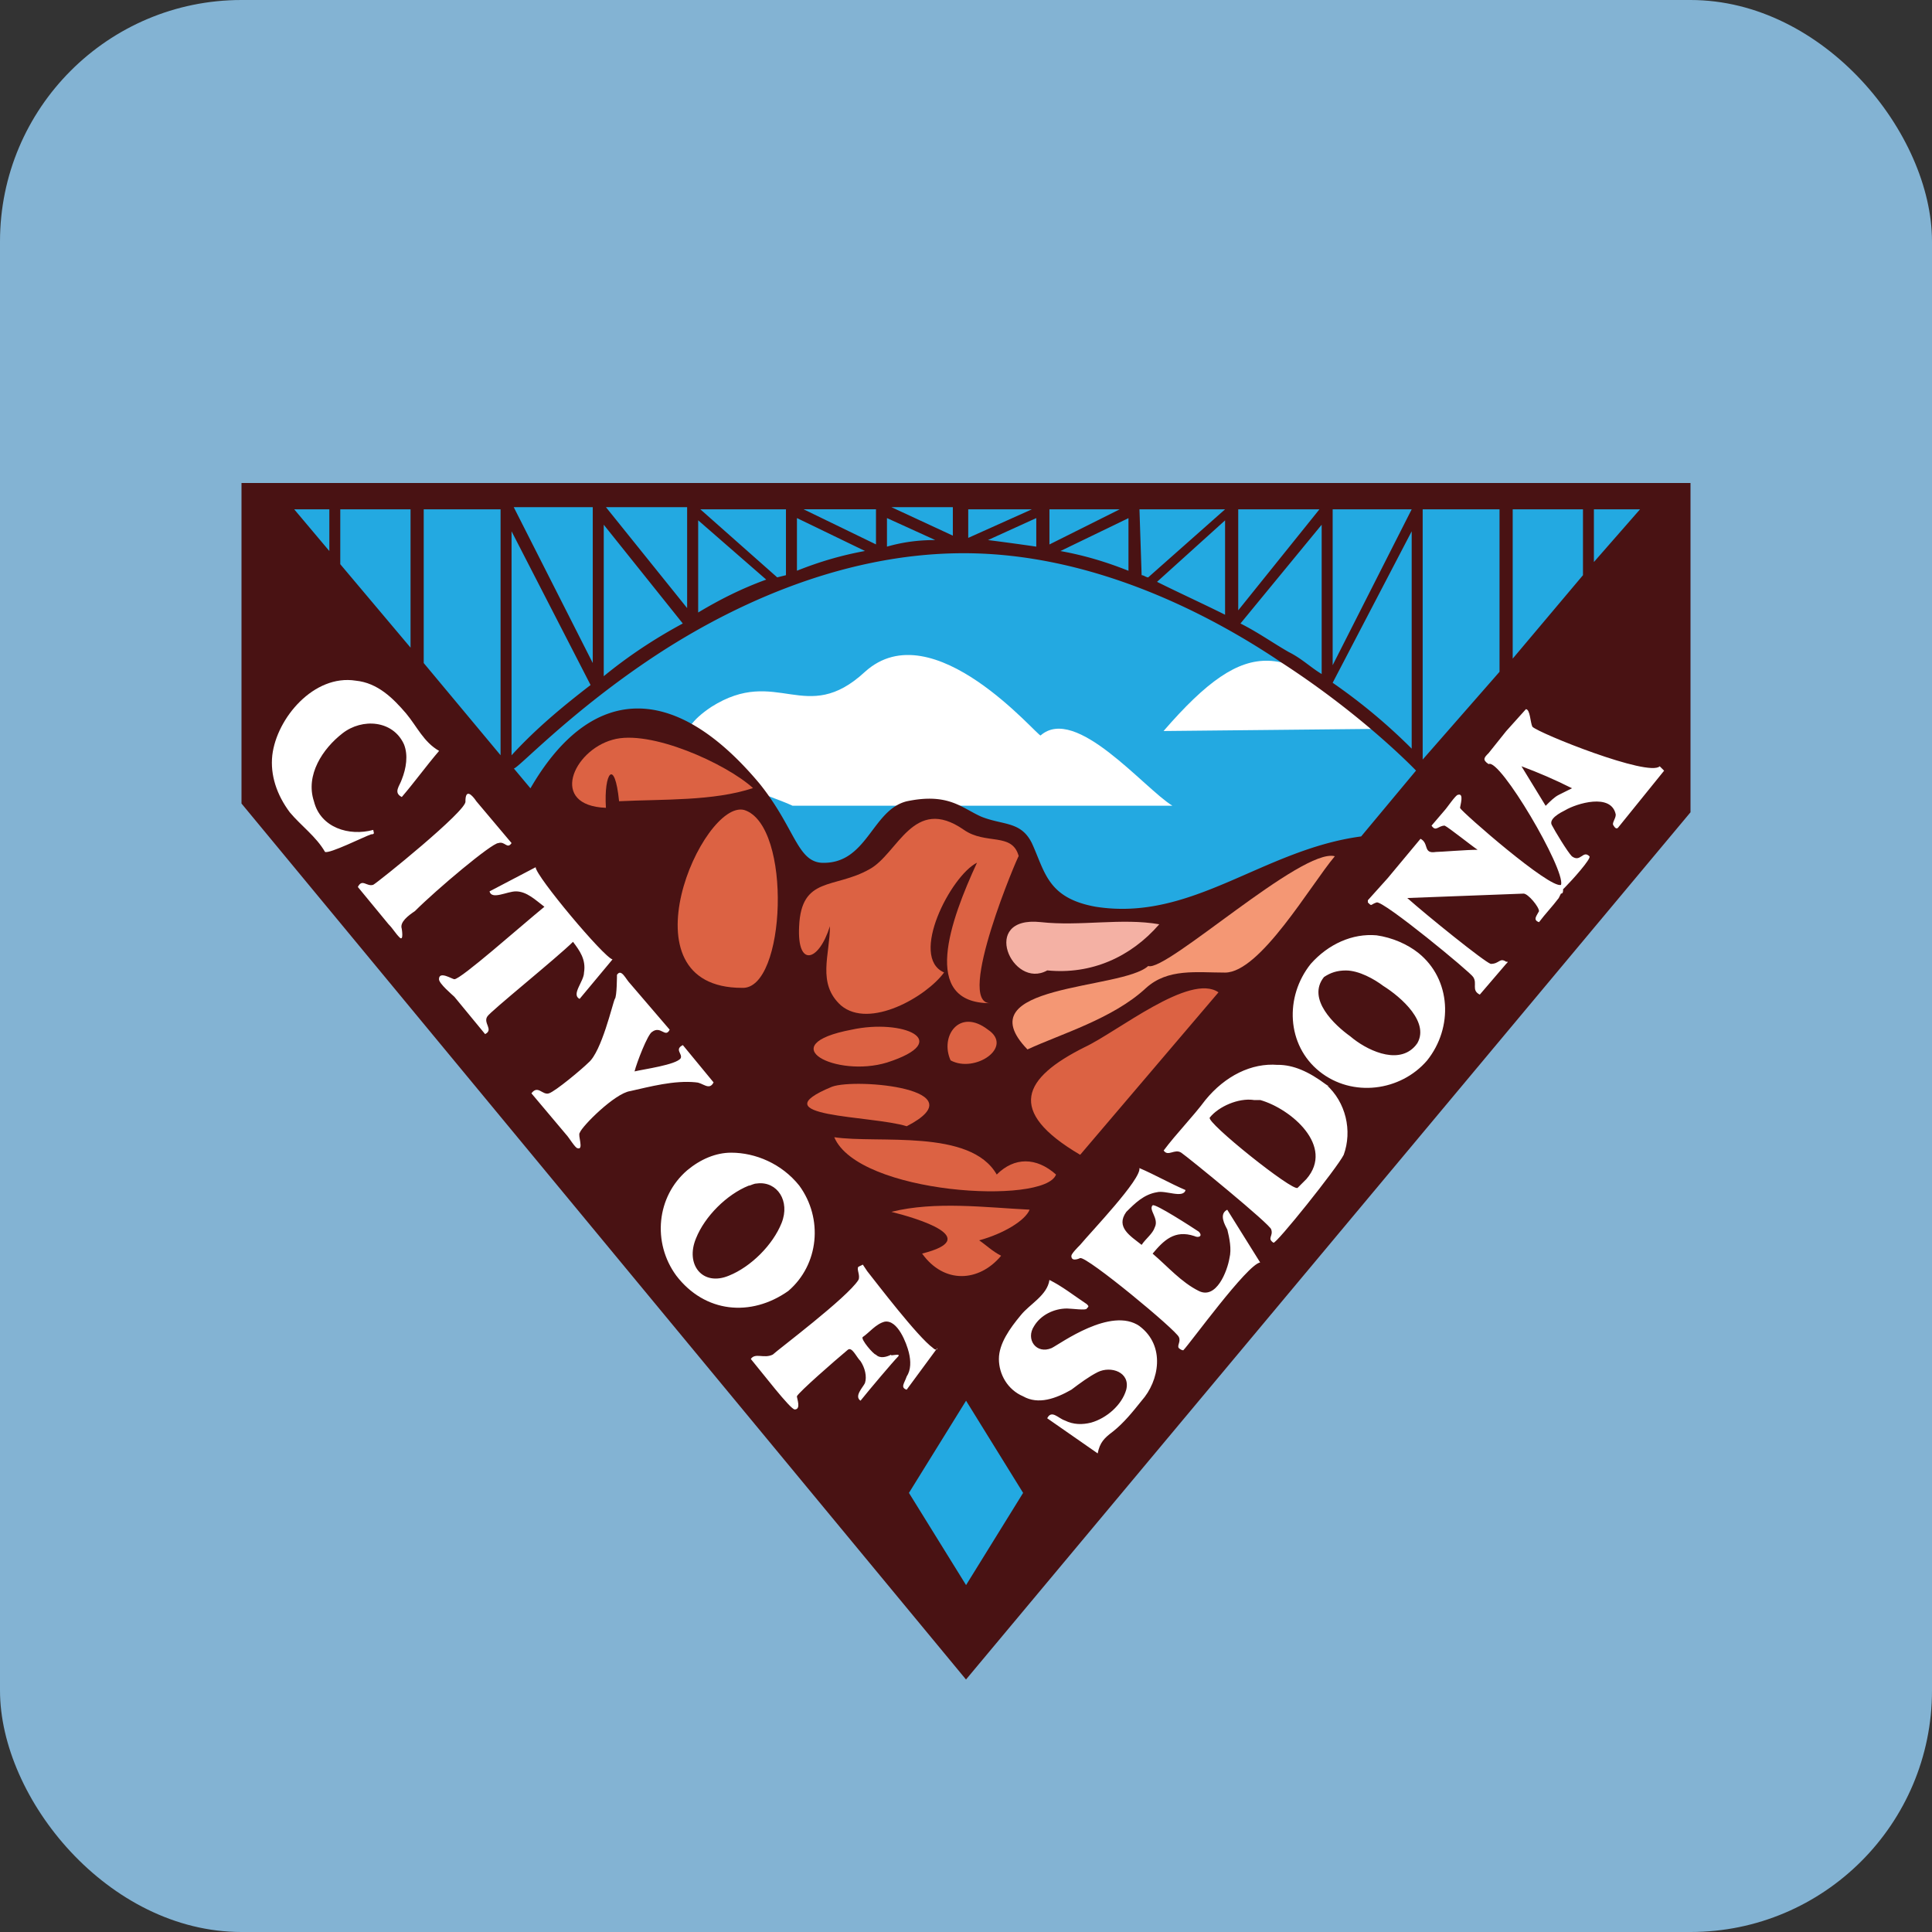 <svg width="32" height="32" viewBox="0 0 32 32" fill="none" xmlns="http://www.w3.org/2000/svg"><rect x="0" y="0" width="32" height="32" fill="#333333" stroke="none"/><rect width="32" height="32" rx="4" fill="#83B3D3"/><path d="M4.254 8.182L15.927 21.964l11.636-13.709-23.309-.073z" fill="#23A9E1"/><path d="M13.127 13.345h6.291c-.473-.291-1.6-1.673-2.182-1.164-.036.036-1.782-2.073-2.909-1.054-.982.909-1.455-.109-2.546.582-1.309.873.727 1.345 1.345 1.636zm9.709-1.273l-3.564.036c1.418-1.636 2.036-1.455 3.564-.036z" fill="#fff"/><path d="M26.4 9.309v-.873h.764L26.4 9.309zM8.509 12.727c.036.036.873-.873 2.218-1.782 1.236-.836 3.127-1.782 5.236-1.782 2.109 0 4.036.982 5.273 1.818 1.345.873 2.182 1.746 2.218 1.782l-.909 1.091c-1.636.218-2.8 1.418-4.4 1.164-.8-.145-.836-.582-1.055-1.055-.182-.364-.473-.291-.836-.436-.327-.145-.545-.4-1.236-.255-.582.145-.655 1.055-1.418 1.018-.4-.036-.436-.582-1.018-1.309-1.491-1.782-2.851-1.56-3.796.076l-.277-.331zm-3.054-4.291v.691l-.582-.691h.582zm19.6 0h1.164v1.091l-1.164 1.382V8.436zm-1.491 4.146V8.436h1.273v2.691l-1.273 1.454zM23.382 8.8v3.6c-.4-.4-.836-.764-1.309-1.091L23.382 8.8zm-1.491-.109v2.473c-.182-.109-.327-.255-.545-.364-.255-.145-.509-.327-.8-.473l1.345-1.636zm-1.6-.073v1.564c-.364-.182-.764-.364-1.127-.545l1.127-1.018zm.218-.182h1.345l-1.345 1.673V8.436zm1.564 0h1.309l-1.309 2.582V8.436zm-3.2 0h1.418l-1.273 1.127c-.036 0-.073-.036-.109-.036l-.036-1.091zm-.182.145v.873c-.364-.145-.727-.255-1.127-.327l1.127-.545zm-1.527 0v.473a44.132 44.132 0 00-.8-.109l.8-.364zm-2.473 0l.8.364c-.291 0-.545.036-.8.109v-.473zm-1.491 0l1.127.545c-.4.073-.764.182-1.127.327v-.873zm1.309.436l-1.2-.582h1.2v.582zm1.273-.145L14.764 8.4h1.018v.473zm.255-.436h1.054l-1.054.473v-.473zm1.345 0h1.164l-1.164.582v-.582zm-4.509 1.127L11.6 8.436h1.418v1.091l-.145.036zm-1.309-.945l1.127.982c-.4.145-.764.327-1.127.545V8.618zM10 8.691l1.309 1.636c-.473.255-.909.545-1.309.873V8.691zM8.473 8.8l1.309 2.546c-.473.364-.909.727-1.309 1.164V8.8zm1.345 2.182L8.509 8.4h1.309v2.582zm1.564-.909L10.036 8.4h1.345v1.673zM6.8 10.727L5.636 9.345v-.909H6.8v2.291zm.218-2.291h1.273v4.073l-1.273-1.527V8.436zM4 8v5.309l12 14.509 12-14.364V8H4z" fill="#491213"/><path d="M15.055 24.727l.946-1.527.945 1.527-.945 1.527-.946-1.527z" fill="#23A9E1"/><path d="M17.891 19.127c-1.236-.727-.945-1.273.073-1.782.545-.255 1.745-1.236 2.218-.909l-2.291 2.691zm-.836.909c-.727-.036-1.564-.145-2.291.036.436.109 1.527.436.509.691.364.509.945.473 1.309.036-.145-.073-.255-.182-.364-.255.4-.109.764-.327.836-.509zm.436-.582c-.327-.291-.691-.291-.982 0-.436-.764-1.964-.509-2.691-.618.4.946 3.491 1.127 3.673.618zm-2.473-.8c-.582-.182-2.473-.145-1.236-.655.4-.145 2.436.036 1.236.655zm.727-1.091c-.182-.4.145-.873.618-.509.436.291-.218.727-.618.509zm-1.054.036c-.836.255-1.927-.291-.582-.545.836-.182 1.709.182.582.545.036 0-.036 0 0 0zm-.946-2.255c-.182.582-.545.691-.509 0 .036-.836.582-.618 1.164-.946.473-.255.727-1.236 1.564-.654.364.255.8.036.909.436 0-.036-1.055 2.436-.473 2.436-1.164 0-.654-1.382-.218-2.327-.436.218-1.127 1.564-.545 1.818-.291.4-1.236.946-1.709.545-.4-.364-.182-.836-.182-1.309zm-1.454 1.018c-2.036 0-.655-3.127.036-2.946.8.255.691 2.982-.036 2.946zm-2.255-2.982c-.945-.036-.545-.946.109-1.127.618-.182 1.891.4 2.327.8-.655.218-1.491.182-2.218.218-.073-.727-.255-.473-.218.109z" fill="#DC6243"/><path d="M17.018 17.382c-1.054-1.091 1.564-.982 2-1.382.291.109 2.546-1.964 3.091-1.818-.4.473-1.236 1.927-1.818 1.927-.473 0-.946-.073-1.309.255-.545.509-1.418.764-1.964 1.018z" fill="#F49774"/><path d="M17.346 16.073c-.582.327-1.127-.909-.109-.8.655.073 1.345-.073 1.964.036-.473.545-1.127.836-1.855.764z" fill="#F4B1A4"/><path d="M9.491 15.6c.109.145.218.291.182.509 0 .145-.218.364-.073.436l.545-.654c-.145-.036-1.273-1.382-1.273-1.527l-.764.4c.036.145.291 0 .436 0 .182 0 .327.145.473.255-.4.327-1.382 1.2-1.491 1.2-.036 0-.255-.145-.255 0 0 .073.218.255.255.291l.509.618c.145-.073-.036-.182.036-.291.036-.073 1.164-.982 1.418-1.236zm-1.236-1.636c.109-.036.145.109.218 0l-.582-.691c-.073-.109-.182-.218-.182 0 .036.145-1.454 1.345-1.527 1.382-.109.036-.182-.109-.255.036.182.218.327.4.509.618.073.073.109.145.182.218.073.073.036-.145.036-.145-.036-.109.109-.218.218-.291.364-.364 1.273-1.127 1.382-1.127zm-2.073-.218c-.4.109-.873-.036-.982-.473-.145-.436.145-.873.473-1.127.327-.255.836-.218 1.018.182.073.182.036.4-.036.582-.036.109-.145.218 0 .291.218-.255.4-.509.618-.764-.255-.145-.364-.4-.545-.618-.218-.255-.473-.509-.836-.545-.691-.109-1.309.618-1.382 1.236-.036.327.073.655.291.946.182.218.436.4.582.654.073.036.654-.255.764-.291.073 0 .036-.036.036-.073-.182.073 0 0 0 0zm9.273 8.582c-.255-.182-.946-1.091-1.091-1.273l-.073-.109-.073.036c-.036.036.036.145 0 .218-.182.291-1.345 1.164-1.418 1.236-.145.073-.291-.036-.364.073.182.218.655.836.727.836.109 0 .036-.182.036-.218.036-.073.618-.582.836-.764.073-.073.145.109.218.182.073.109.109.255.073.364-.036.073-.182.218-.073.291.145-.182.545-.654.618-.727.073-.073-.145 0-.109-.036-.073.036-.182.073-.255 0-.036 0-.255-.255-.218-.291.109-.073.218-.218.364-.255.218-.036.364.364.4.509.036.145.036.291-.036.4-.036.109-.109.182 0 .218l.509-.691c0 .036-.036.036-.073 0-.036 0 .036.036 0 0zm-3.345-3.236c-.255 0-.509.109-.727.291-.509.436-.582 1.2-.182 1.745.473.618 1.236.691 1.855.255.509-.436.582-1.2.182-1.746-.291-.364-.727-.545-1.127-.545zm.436.509c.327-.036.545.291.4.655-.145.364-.509.727-.873.873-.436.182-.727-.182-.545-.618.145-.364.509-.727.873-.873.036 0 .073-.036.145-.036zm-1.018-1.673c.109 0 .218.145.291 0l-.509-.618c-.145.073 0 .145-.036.218-.073.109-.618.182-.764.218.036-.145.218-.618.291-.655.145-.109.218.109.291-.036l-.655-.764c-.073-.073-.145-.255-.218-.145 0 0 0 .364-.036.4-.036.073-.218.873-.436 1.054-.109.109-.545.473-.654.509-.109.036-.182-.145-.291 0l.582.691c.036.036.145.218.182.218.109.036 0-.218.036-.255.036-.109.582-.655.836-.691.327-.073.727-.182 1.091-.145.073 0-.073 0 0 0zm8.8 2.436c.036.145.073.327.036.473-.036.218-.218.691-.509.545-.291-.145-.509-.4-.764-.618.182-.218.364-.4.691-.291.073.036.145 0 .073-.073-.109-.073-.727-.473-.764-.436-.073.073.109.218.036.364-.036.109-.145.182-.218.291-.182-.145-.436-.291-.255-.545.145-.145.291-.291.509-.327.145-.036.436.109.473-.036-.255-.109-.509-.255-.764-.364.036.182-.8 1.054-.982 1.273-.036.036-.145.145-.145.182 0 .109.145.036.145.036.109-.036 1.6 1.2 1.636 1.309.036.073-.036.145 0 .182 0 0 .036.036.073.036.109-.109 1.054-1.418 1.273-1.455l-.545-.873c-.145.073-.036.255 0 .327zm-1.454 1.6c-.473-.327-1.309.291-1.455.364-.255.109-.436-.145-.291-.364.109-.182.327-.291.545-.291.073 0 .327.036.327 0 .036-.036.036-.036 0-.073-.218-.145-.4-.291-.618-.4-.036.255-.327.4-.473.582-.182.218-.364.473-.364.727 0 .255.145.509.4.618.255.145.545.036.8-.109.145-.109.291-.218.436-.291.218-.109.545 0 .473.291-.073.255-.327.473-.582.545-.145.036-.291.036-.436-.036-.109-.036-.218-.182-.291-.036l.836.582c.036-.182.109-.255.255-.364.182-.145.327-.327.473-.509.291-.327.4-.909-.036-1.236zm6.4-10.218c0 .036 0 .036 0 0l-.327.364-.291.364c-.073.073-.109.109 0 .182.182-.109 1.273 1.745 1.2 2-.182.073-1.636-1.2-1.673-1.273 0-.036.073-.255-.036-.218-.036 0-.182.218-.218.255l-.218.255c.073.109.109 0 .218 0 .073.036.436.327.545.4-.182 0-.618.036-.691.036-.218.036-.109-.145-.255-.218l-.545.654-.327.364v.036c.073.073.036.036.145 0 .109-.036 1.564 1.164 1.6 1.236.073.109-.036.218.109.291l.436-.509c.036-.036.036-.036 0-.036-.109-.073-.109.036-.255.036-.109-.036-1.055-.8-1.382-1.091l1.927-.073c.073 0 .255.218.255.291-.036.073-.109.145 0 .182.109-.145.218-.255.327-.4l.036-.073c.036 0 .036-.036.036-.073l.036-.036c.109-.109.436-.473.4-.509-.109-.109-.145.109-.291 0-.073-.073-.291-.436-.327-.509-.073-.109.145-.218.218-.255.182-.109.764-.291.836.073 0 .073-.073.145-.036.182 0 0 .036.073.073.036l.764-.945-.073-.073c-.182.182-2-.545-2.109-.655-.036-.073-.036-.291-.109-.291zm-.073.946c.291.109.545.218.836.364l-.218.109c-.073.036-.145.109-.218.182l-.4-.654zm-2.4 2.8c-.4-.036-.8.145-1.091.473-.436.545-.4 1.345.145 1.782.545.436 1.345.327 1.782-.182.436-.545.4-1.345-.145-1.782-.182-.145-.436-.255-.691-.291zm-.509.582c.218 0 .473.145.618.255.291.182.8.618.545.982 0-.036.036-.036-.036.036-.291.291-.8.036-1.054-.182-.255-.182-.727-.618-.436-.982.109-.073.218-.109.364-.109zm-1.127 1.564c-.436-.036-.873.182-1.2.582-.218.291-.473.545-.691.836.073.109.182-.036.291.036.109.073 1.491 1.2 1.491 1.273.036.109-.073.145.036.218.036.036 1.054-1.236 1.164-1.455.145-.4.036-.873-.291-1.164.036.036.073.036 0 0-.291-.218-.545-.327-.8-.327zm-.4.582h.109c.509.145 1.236.764.764 1.309l-.145.145c-.073.073-1.527-1.091-1.455-1.164.145-.182.473-.327.727-.291z" fill="#fff"/></svg>